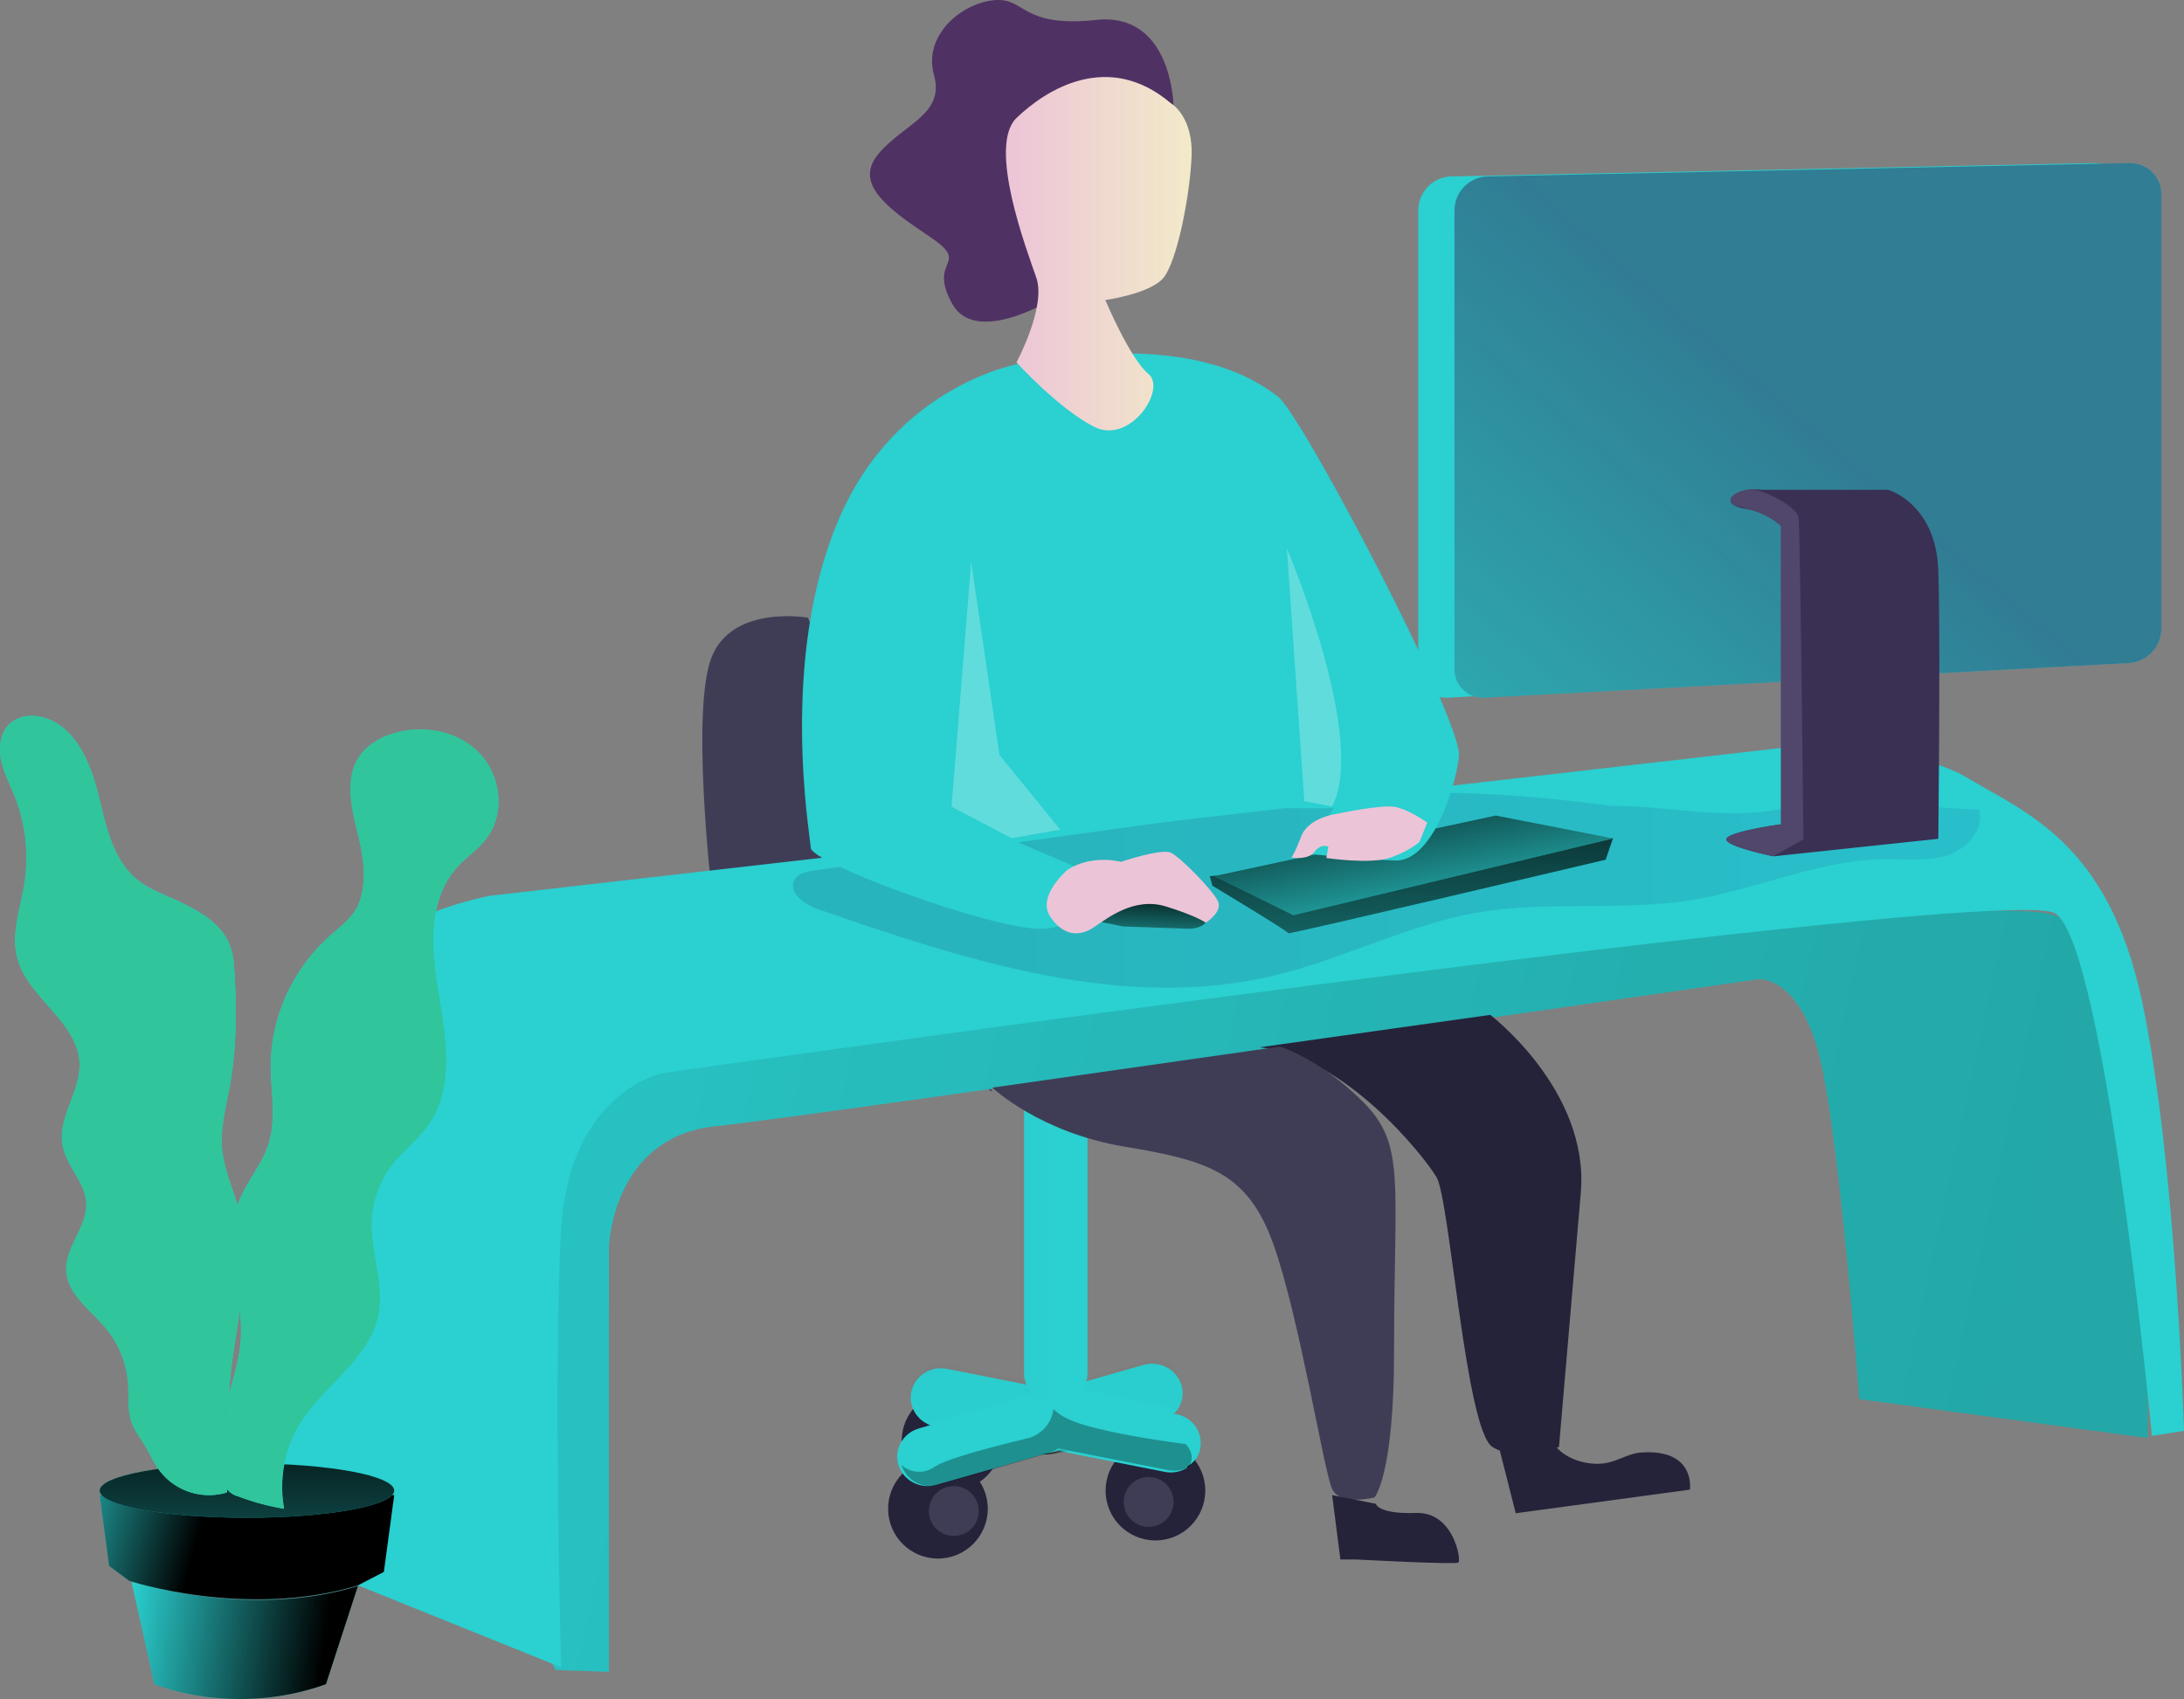 <svg width="482" height="375" fill="none" xmlns="http://www.w3.org/2000/svg"><rect width="100%" height="100%" fill="#808080" stroke="none"/><path d="M178.317 136.334s-16.6-2.947-21.25 8.669c-4.65 11.616 0 51.733 0 51.733L219 241l-40.683-104.666Z" fill="#3F3D56"/><path d="m256.202 313.727-24.555 7.008c-3.568 1.009-7.31-.952-8.372-4.386-1.047-3.438.987-7.046 4.55-8.069l24.522-7.014c3.565-1.01 7.307.947 8.372 4.379 1.058 3.433-.961 7.045-4.517 8.082Z" fill="#2BD0D0"/><circle cx="255" cy="329" r="11" fill="#25233A"/><circle cx="253.5" cy="331.5" r="5.5" fill="#3F3D56"/><circle cx="210" cy="318" r="11" fill="#25233A"/><path d="M214 318.5a5.5 5.5 0 1 1-11 0 5.5 5.5 0 1 1 11 0Z" fill="url(#a)"/><circle cx="207" cy="333" r="11" fill="#25233A"/><path d="M216 333.5a5.5 5.5 0 1 1-11 0 5.5 5.5 0 1 1 11 0Z" fill="#3F3D56"/><path d="m257.085 324.874-50.787-10.046c-3.574-.717-5.884-4.13-5.168-7.636.732-3.5 4.211-5.764 7.785-5.066l50.787 10.027c3.574.717 5.884 4.131 5.168 7.637-.723 3.507-4.204 5.781-7.785 5.084Z" fill="#2BD0D0"/><path d="M226 244h14v58.999a6.999 6.999 0 0 1-6.997 7.001 6.998 6.998 0 0 1-6.996-7.001V244H226Z" fill="#2BD0D0"/><path d="m231.187 320.708-24.537 7.025c-3.568 1.014-7.314-.949-8.375-4.388-1.047-3.441.987-7.05 4.548-8.074l24.537-7.005c3.564-1.011 7.304.948 8.368 4.381 1.039 3.435-.989 7.034-4.541 8.061Z" fill="#2BD0D0"/><path d="m236 320.26-3.125.551c-.932.163-1.907.222-2.875.172l1.305-.228a10.294 10.294 0 0 0 2.507-.755l2.188.26Z" fill="url(#b)"/><path d="M261 306.738a6.914 6.914 0 0 1-1.46 4.262L239 306.65a7.104 7.104 0 0 0 1.098-2.462l12.654-3.923a6.2 6.2 0 0 1 4.913.579c1.5.867 2.609 2.324 3.083 4.048.164.6.249 1.222.252 1.846Z" fill="url(#c)"/><path opacity=".31" d="M225.221 305.103a5.779 5.779 0 0 1-.221-1.58V245h5.943v63.071A1.88 1.88 0 0 0 231 309a9.262 9.262 0 0 0-2.845-.511c-.691-.04-1.385-.04-2.076 0l.425-.1c.262-.04-.94-2.091-1.283-3.286Z" fill="url(#d)"/><path opacity=".31" d="M262.289 323.8a6.67 6.67 0 0 1-3.17.796 7.059 7.059 0 0 1-1.329-.129l-22.408-4.407-1.867-.363a6.519 6.519 0 0 1-2.133 1.055l-1.11.317-23.025 6.666c-3.514 1.007-7.202-.943-8.247-4.362 1.997 1.805 5.029 1.973 7.223.401 2.811-1.896 14.002-4.743 20.341-6.257 2.996-.698 5.288-3.049 5.848-5.999a4.13 4.13 0 0 1 .08-.518c1.056 1.113 2.997 2.362 6.505 3.423 8.639 2.589 22.667 4.304 22.667 4.304s2.532 2.42.625 5.073Z" fill="url(#e)"/><path d="M264 322a7.623 7.623 0 0 1-2 2 120.6 120.6 0 0 0 2-2Z" fill="url(#f)"/><path d="M226.299 304.559a6.828 6.828 0 0 0 1.701 3.129c-.209.04-.425.093-.641.152L206.088 314c-3.271-.813-5.426-3.865-5.044-7.146.381-3.28 3.181-5.781 6.556-5.854.453.001.905.045 1.349.132l17.35 3.427Z" fill="url(#g)"/><path d="M259 23.407s-.276-20.805-17.075-19.01C225.126 6.19 226.414-.699 219.238.057c-7.175.757-15.511 7.786-13.117 16.468 2.395 8.682-6.332 10.623-12.064 17.21-5.733 6.587 1.349 11.976 11.006 18.416 9.657 6.44-.6 4.773 5.125 14.955 5.726 10.181 25.107-2.825 25.107-2.825L259 23.407Z" fill="#503164"/><path d="m122.664 368.601 11.729.399v-93.745s.591-24.241 23.453-26.673c22.861-2.431 230.196-32.466 230.196-32.466s8.218-.87 12.951 14.901c4.733 15.771 9.34 77.787 9.34 77.787l63.64 8.577s1.679-109.549-21.302-115.595c-22.981-6.045-323.522 24.76-323.522 24.76s-22.291 116.352-6.485 142.055Z" fill="#2BD0D0"/><path opacity=".197" d="m122.664 368.601 11.729.399v-93.745s.591-24.241 23.453-26.673c22.861-2.431 230.196-32.466 230.196-32.466s8.218-.87 12.951 14.901c4.733 15.771 9.34 77.787 9.34 77.787l63.64 8.577s1.679-109.549-21.302-115.595c-22.981-6.045-323.522 24.76-323.522 24.76s-22.291 116.352-6.485 142.055Z" fill="url(#h)"/><path d="M62 237.784s5.744-31.756 46.144-40.079l285.183-32.643s27.996-1.16 40.804 6.587c12.808 7.746 31.088 14.168 38.583 49.223 7.495 35.056 9.286 94.942 9.286 94.942l-7.09 1.1s-10.348-108.44-21.311-115.306c-10.964-6.865-307.403 35.255-307.403 35.255s-20.561 4.088-22.352 34.532c-1.791 30.443 0 96.605 0 96.605L62 343.057V237.784Z" fill="#2BD0D0"/><path opacity=".19" d="M355.425 177.844c-14.762-1.9-29.644-3.276-44.519-2.719-11.179.432-22.286 1.965-33.372 3.492l-97.775 13.503c-1.659.229-3.55.603-4.379 2.044-1.593 2.752 2.149 5.464 5.181 6.512 32.51 11.256 67.243 22.656 100.708 14.63 15.3-3.669 29.511-11.288 45.03-13.935 15.518-2.647 31.448-.21 46.933-2.706 14.557-2.345 28.417-9.009 43.172-9.074 4.525 0 9.183.577 13.475-.839 4.293-1.415 8.088-5.739 6.9-10.05-13.853-.478-29.404-3.007-42.992-.262-13.449 2.712-24.894-.596-38.362-.596Z" fill="url(#i)"/><path d="m267 193.38.57 2.114s16.881 10.173 16.775 10.501c-.106.328 70.024-16.239 70.024-16.239L356 185l-89 8.38Z" fill="#2BD0D0"/><path d="m267 193.38.57 2.114s16.881 10.173 16.775 10.501c-.106.328 70.024-16.239 70.024-16.239L356 185l-89 8.38Z" fill="url(#j)"/><path d="M268 193.364 330.107 180 356 185.054 285.442 202 268 193.364Z" fill="#2BD0D0"/><path d="M268 193.364 330.107 180 356 185.054 285.442 202 268 193.364Z" fill="url(#k)"/><path d="m247.832 204.484 14.457.512s3.672.228 4.621-2.717c.949-2.945-5.89-9.16-6.623-9.277-.733-.118-19.759 5.219-17.017 10.556l4.562.926Z" fill="#2BD0D0"/><path d="m247.832 204.484 14.457.512s3.672.228 4.621-2.717c.949-2.945-5.89-9.16-6.623-9.277-.733-.118-19.759 5.219-17.017 10.556l4.562.926Z" fill="url(#l)"/><path d="m79 350.056-7.058 21.677c-20.473 7.351-37.88 0-37.88 0L29 349s25.535 8.56 50 1.056Z" fill="#2BD0D0"/><path d="m79 350.056-7.058 21.677c-20.473 7.351-37.88 0-37.88 0L29 349s25.535 8.56 50 1.056Z" fill="url(#m)"/><path d="m87 330-2.284 16.943-5.786 3.008c-24.649 7.421-50.415-1.038-50.415-1.038l-4.443-3.283L22 330h65Z" fill="#2BD0D0"/><path d="m87 330-2.284 16.943-5.786 3.008c-24.649 7.421-50.415-1.038-50.415-1.038l-4.443-3.283L22 330h65Z" fill="url(#n)"/><ellipse cx="54.5" cy="329" rx="32.5" ry="6" fill="#2BD0D0"/><ellipse cx="54.5" cy="329" rx="32.5" ry="6" fill="url(#o)"/><path d="M39.641 199.03c-3.182-1.515-6.603-2.658-9.356-4.871-5.547-4.498-6.953-12.247-8.69-19.197-1.736-6.951-5.097-14.593-11.944-16.587-2.562-.737-5.567-.445-7.515 1.389-2.053 1.934-2.47 5.11-1.908 7.915.561 2.804 1.928 5.316 2.985 7.974a36.877 36.877 0 0 1 2.172 19.477c-.865 5.389-2.932 10.851-1.605 16.134 2.252 8.964 13.47 14.221 13.78 23.457.212 6.233-4.885 12.001-3.73 18.135.852 4.538 5.005 8.08 5.23 12.692.25 5.23-4.662 9.655-4.424 14.885.238 5.23 5.427 8.725 8.815 12.839a21.45 21.45 0 0 1 4.827 12.193c.178 2.791-.179 5.682.726 8.327.66 1.933 1.98 3.575 3.004 5.316 1.13 1.88 1.981 3.914 3.341 5.655a13.696 13.696 0 0 0 14.725 4.651c1.05-6.95.132-14.041.423-21.065.574-13.609 5.691-27.324 2.416-40.535-1.201-4.844-3.512-9.443-3.922-14.413-.363-4.439.812-8.838 1.631-13.217 1.69-9.044 1.664-18.394.97-27.538-.547-7.256-5.618-10.599-11.95-13.616Z" fill="#2BD0D0"/><path d="M59.752 234.767c-.053 6.062 1.33 12.329-.612 18.085-1.47 4.362-4.702 7.934-6.371 12.223-3.85 9.899 1.33 21 .273 31.569-.44 4.355-1.936 8.538-2.88 12.814a51.239 51.239 0 0 0-.851 16.485 4.171 4.171 0 0 0 3.325 4.342A51.957 51.957 0 0 0 62.711 333a26.639 26.639 0 0 1 3.445-18.59c5.274-8.63 15.522-14.446 17.43-24.359 1.29-6.712-1.715-13.524-1.502-20.355a21.886 21.886 0 0 1 4.482-12.548c2.48-3.227 5.839-5.723 8.147-9.069 5.546-8.067 3.817-18.849 2.168-28.495-1.65-9.647-2.607-20.748 3.91-28.057 2.062-2.311 4.748-4.044 6.617-6.513 4.163-5.504 3.112-13.983-1.729-18.902-4.841-4.92-12.636-6.281-19.22-4.116a13.858 13.858 0 0 0-7.009 4.76c-3.325 4.714-1.995 11.154-.585 16.757 1.23 4.867 2.221 10.483.538 15.39-1.256 3.651-4.442 5.63-7.149 8.172a38.903 38.903 0 0 0-12.502 27.692Z" fill="#2BD0D0"/><path d="M53.062 288.522c-.938 6.593-2.292 13.239-2.57 19.851v.665a1.77 1.77 0 0 1-.111.479 51.676 51.676 0 0 0-.866 16.501c.036.893.261 1.768.66 2.566-.032.279-.072.551-.111.83a13.702 13.702 0 0 1-14.73-4.652c-1.32-1.741-2.213-3.775-3.342-5.655-1.057-1.748-2.345-3.39-3.005-5.317-.905-2.659-.548-5.536-.727-8.327a21.455 21.455 0 0 0-4.828-12.196c-3.389-4.087-8.587-7.516-8.818-12.833-.231-5.317 4.676-9.656 4.425-14.887-.224-4.612-4.379-8.154-5.23-12.693-1.157-6.135 3.962-11.903 3.731-18.137-.31-9.238-11.532-14.495-13.785-23.46-1.32-5.284.74-10.747 1.605-16.136a36.878 36.878 0 0 0-2.146-19.46c-1.057-2.658-2.424-5.163-2.986-7.975-.561-2.811-.145-5.981 1.909-7.922 1.982-1.834 4.954-2.126 7.517-1.389 6.856 1.994 10.204 9.664 11.948 16.615 1.744 6.952 3.144 14.694 8.692 19.2 2.742 2.227 6.176 3.356 9.36 4.872 6.34 3.017 11.413 6.36 11.955 13.551.66 9.144.72 18.495-.97 27.54-.82 4.38-1.982 8.779-1.632 13.219.35 4.439 2.272 8.64 3.527 12.946.139.485.277.977.396 1.469 1.665 6.839 1.13 13.757.132 20.735Z" fill="#30C59B"/><path d="M49.718 328a7.788 7.788 0 0 1-.502-2.488 67.11 67.11 0 0 1 .636-16.047c.025-.155.053-.31.082-.465-.172 6.346.373 12.744-.215 19Z" fill="url(#p)"/><path d="M107.393 185.014c-1.871 2.469-4.562 4.202-6.627 6.513-6.527 7.303-5.568 18.41-3.916 28.057 1.651 9.646 3.383 20.428-2.172 28.495-2.31 3.319-5.674 5.842-8.159 9.069a21.865 21.865 0 0 0-4.49 12.548c-.212 6.831 2.798 13.643 1.506 20.355-1.911 9.913-12.175 15.742-17.457 24.359A26.645 26.645 0 0 0 62.654 333a51.837 51.837 0 0 1-10.064-2.715 5.429 5.429 0 0 1-2.344-1.415 2.433 2.433 0 0 1-.247-.345 6.228 6.228 0 0 1-.699-2.549c-.599-5.507-.3-11.074.886-16.485.033-.16.073-.319.113-.478.946-4.11 2.345-8.14 2.771-12.336.227-2.72.173-5.456-.16-8.166 1.006-6.971 1.545-13.882-.153-20.668a36.92 36.92 0 0 0-.4-1.467c.127-.425.273-.85.44-1.268 1.672-4.289 4.909-7.861 6.38-12.223 1.939-5.756.56-12.023.613-18.085.087-10.469 4.823-20.581 12.429-27.725 2.71-2.542 5.901-4.521 7.16-8.172 1.685-4.907.666-10.523-.54-15.39-1.418-5.603-2.764-12.043.587-16.757 1.665-2.337 4.29-3.857 7.02-4.76 6.567-2.165 14.407-.804 19.249 4.116 4.842 4.919 5.868 13.431 1.698 18.902Z" fill="#30C59B"/><path d="M225.573 80.146s-27.817 4.3-40.684 34.977c-12.867 30.677-6.176 68.683-5.951 72.027.225 3.344 39.428 17.85 50.635 17.85 11.208 0 13.542-11.229 13.542-11.229l-19.803-8.433 60.17-6.949h10.804l-5.951 10.032s11.743 1.231 19.592 1.511c7.848.281 13.178-15.241 14.057-22.959.879-7.717-34.667-75.458-39.977-79.47-5.309-4.013-19.717-13.817-56.434-7.357Z" fill="#2BD0D0"/><path d="M258.392 22.776s5.032 2.83 4.579 11.985c-.452 9.155-3.289 22.932-6.152 26.5-2.864 3.57-12.879 4.967-12.879 4.967s5.463 12.978 9.529 16.327c4.066 3.349-4.086 15.687-12.015 11.638-7.928-4.048-17.12-14.215-17.12-14.215s6.612-12.245 4.376-18.69c-2.235-6.445-10.772-29.063-4.376-35.242 6.396-6.18 20.186-15.035 34.058-3.27Z" fill="url(#q)"/><path opacity=".25" d="M214.334 124 210 178.055 223.238 185 234 183.122l-13.428-16.504L214.334 124ZM284 121s17.909 42.077 9.97 57l-6.116-1.161L284 121Z" fill="#fff"/><path d="M235.522 192.045s-6.766 5.775-3.746 10.267c3.02 4.491 6.625 4.363 9.631 2.355 3.006-2.009 8.911-6.776 15.946-4.588 7.035 2.188 8.744 3.58 8.744 3.58s3.705-2.316 2.744-4.639c-.962-2.323-8.32-9.849-10.452-10.825-2.132-.975-10.983 2.021-10.983 2.021s-6.503-1.758-11.884 1.829Z" fill="url(#r)"/><path d="M295.191 179.598s-6.385.759-7.998 4.957c-1.613 4.198-2.193 4.709-2.193 4.709s3.606.691 5.106-1.263c1.499-1.954 3.059-1.133 3.059-1.133l-.447 2.507s9.798 1.477 14.224-.111c4.425-1.588 6.325-3.452 6.325-3.452l1.733-4.24s-4.179-3.031-7.332-3.5c-3.152-.47-12.477 1.526-12.477 1.526Z" fill="url(#s)"/><path d="M328.893 224s21.934 16.687 19.984 39.259c-1.949 22.572-4.813 56.087-4.813 56.087s-8.846 3.722-14.707 0c-5.862-3.722-9.411-54.649-12.315-59.513-2.904-4.864-20.375-26.791-39.042-28.679L328.893 224Z" fill="#25233A"/><path d="M219 240.058s10.444 9.895 29.062 13.002c18.619 3.107 27.297 5.7 32.987 21.605 5.69 15.905 11.148 50.137 12.935 53.963 1.786 3.826 9.382 1.874 9.382 1.874s4.296-4.895 4.296-32.114c0-37.946 2.655-45.724-6.913-55.256-9.568-9.533-18.272-12.132-18.272-12.132L219 240.058Z" fill="#3F3D56"/><path d="m294 330 1.82 14.197h3.408s21.948 1.187 22.636.675c.688-.513-1.057-11.243-9.372-10.94-8.316.304-8.861-2.023-8.861-2.023L294 330ZM331 320.156 334.518 334l38.437-5.212s1.353-9.093-10.823-8.191c-3.214.234-5.608 2.465-9.471 2.485-3.863.02-7.563-1.543-9.511-4.082L331 320.156Z" fill="#25233A"/><path d="m461.804 146.337-142.243 7.654c-3.44.181-6.376-2.471-6.561-5.926V46.473c.003-4.101 3.267-7.448 7.348-7.535l141.661-2.937a6.834 6.834 0 0 1 4.886 1.918A6.897 6.897 0 0 1 469 42.745v95.971c-.005 4.056-3.164 7.402-7.196 7.621Z" fill="#2BD0D0"/><path d="m469.804 146.337-142.249 7.655c-3.44.177-6.373-2.478-6.555-5.934V46.473c-.004-4.102 3.26-7.452 7.342-7.535l141.68-2.937c3.777-.07 6.898 2.944 6.978 6.738v95.977c-.005 4.057-3.164 7.403-7.196 7.621Z" fill="#2BD0D0"/><path d="m469.804 146.337-142.249 7.655c-3.44.177-6.373-2.478-6.555-5.934V46.473c-.004-4.102 3.26-7.452 7.342-7.535l141.68-2.937c3.777-.07 6.898 2.944 6.978 6.738v95.977c-.005 4.057-3.164 7.403-7.196 7.621Z" fill="url(#t)"/><path d="M427.773 185.138 391.478 189s-11.053-2.23-10.455-3.862c.599-1.633 12.156-3.205 12.156-3.205v-65.804c-.099-.146-1.621-2.084-5.789-3.319a20.87 20.87 0 0 0-2.459-.57 7.283 7.283 0 0 1-2.06-.624c-2.479-1.281.259-3.511 4.107-3.61a9.615 9.615 0 0 1 1.802.106h27.913s10.568 2.973 11.08 17.811c.511 14.839 0 59.215 0 59.215Z" fill="#3A3054"/><path d="M398 185.277 391.322 189s-10.888-2.23-10.299-3.863c.589-1.632 11.995-3.205 11.995-3.205v-65.809c-.138-.152-1.807-1.898-5.703-3.318a28.703 28.703 0 0 0-4.452-1.195c-2.442-1.281.255-3.51 4.046-3.61 3.228.445 9.585 4.028 9.998 6.073.412 2.044 1.093 71.204 1.093 71.204Z" fill="#51466B"/><path d="M263 323c-.881 1.001-1.291 1.371-.77.547.27-.159.527-.342.77-.547Z" fill="url(#u)"/><defs><linearGradient id="a" x1="203" y1="324" x2="214" y2="324" gradientUnits="userSpaceOnUse"><stop stop-color="#183866"/><stop offset="1" stop-color="#1A7FC1"/></linearGradient><linearGradient id="b" x1="229.992" y1="321.001" x2="236" y2="321.001" gradientUnits="userSpaceOnUse"><stop/><stop offset=".99" stop-opacity=".01"/></linearGradient><linearGradient id="c" x1="263.916" y1="41.831" x2="276.23" y2="64.866" gradientUnits="userSpaceOnUse"><stop/><stop offset=".99" stop-opacity=".01"/></linearGradient><linearGradient id="d" x1="289.529" y1="-162.56" x2="244.041" y2="-162.669" gradientUnits="userSpaceOnUse"><stop/><stop offset=".99" stop-opacity=".01"/></linearGradient><linearGradient id="e" x1="357.142" y1="33.999" x2="346.535" y2="-15.107" gradientUnits="userSpaceOnUse"><stop/><stop offset=".99" stop-opacity=".01"/></linearGradient><linearGradient id="f" x1="309.847" y1="-11.682" x2="305.879" y2="-12.935" gradientUnits="userSpaceOnUse"><stop/><stop offset=".99" stop-opacity=".01"/></linearGradient><linearGradient id="g" x1="258.106" y1="33.508" x2="241.633" y2="52.4" gradientUnits="userSpaceOnUse"><stop/><stop offset=".99" stop-opacity=".01"/></linearGradient><linearGradient id="h" x1="524.505" y1="-43.451" x2="33.062" y2="-150.28" gradientUnits="userSpaceOnUse"><stop/><stop offset="1" stop-opacity=".01"/></linearGradient><linearGradient id="i" x1="212.123" y1="178.726" x2="474.119" y2="178.726" gradientUnits="userSpaceOnUse"><stop stop-color="#183866"/><stop offset="1" stop-color="#1A7FC1"/></linearGradient><linearGradient id="j" x1="75.456" y1="159.212" x2="76.999" y2="266.94" gradientUnits="userSpaceOnUse"><stop/><stop offset=".99" stop-opacity=".01"/></linearGradient><linearGradient id="k" x1="197.154" y1="184.814" x2="206.217" y2="231.211" gradientUnits="userSpaceOnUse"><stop/><stop offset=".99" stop-opacity=".01"/></linearGradient><linearGradient id="l" x1="237.493" y1="194.691" x2="236.892" y2="213.145" gradientUnits="userSpaceOnUse"><stop/><stop offset=".99" stop-opacity=".01"/></linearGradient><linearGradient id="m" x1="126.11" y1="-18.046" x2="82.371" y2="-24.291" gradientUnits="userSpaceOnUse"><stop/><stop offset=".99" stop-opacity=".01"/></linearGradient><linearGradient id="n" x1="133.367" y1="11.173" x2="98.535" y2="1.664" gradientUnits="userSpaceOnUse"><stop/><stop offset=".99" stop-opacity=".01"/></linearGradient><linearGradient id="o" x1="-192.124" y1="304.797" x2="-192.764" y2="397.661" gradientUnits="userSpaceOnUse"><stop/><stop offset=".99" stop-opacity=".01"/></linearGradient><linearGradient id="p" x1="78.207" y1="-1.272" x2="74.684" y2="-1.212" gradientUnits="userSpaceOnUse"><stop/><stop offset=".99" stop-opacity=".01"/></linearGradient><linearGradient id="q" x1="221.984" y1="95.009" x2="262.998" y2="95.009" gradientUnits="userSpaceOnUse"><stop stop-color="#ECC4D7"/><stop offset=".42" stop-color="#EFD4D1"/><stop offset="1" stop-color="#F2EAC9"/></linearGradient><linearGradient id="r" x1="268.632" y1="167.608" x2="306.631" y2="167.608" gradientUnits="userSpaceOnUse"><stop stop-color="#ECC4D7"/><stop offset=".42" stop-color="#EFD4D1"/><stop offset="1" stop-color="#F2EAC9"/></linearGradient><linearGradient id="s" x1="322.292" y1="173.852" x2="352.292" y2="173.852" gradientUnits="userSpaceOnUse"><stop stop-color="#ECC4D7"/><stop offset=".42" stop-color="#EFD4D1"/><stop offset="1" stop-color="#F2EAC9"/></linearGradient><linearGradient id="t" x1="450.177" y1="137.011" x2="326.849" y2="280.362" gradientUnits="userSpaceOnUse"><stop stop-color="#362958" stop-opacity=".501"/><stop offset="1" stop-color="#34313D" stop-opacity=".01"/></linearGradient><linearGradient id="u" x1="302.125" y1="-19.835" x2="300.959" y2="-20.266" gradientUnits="userSpaceOnUse"><stop/><stop offset=".99" stop-opacity=".01"/></linearGradient></defs></svg>